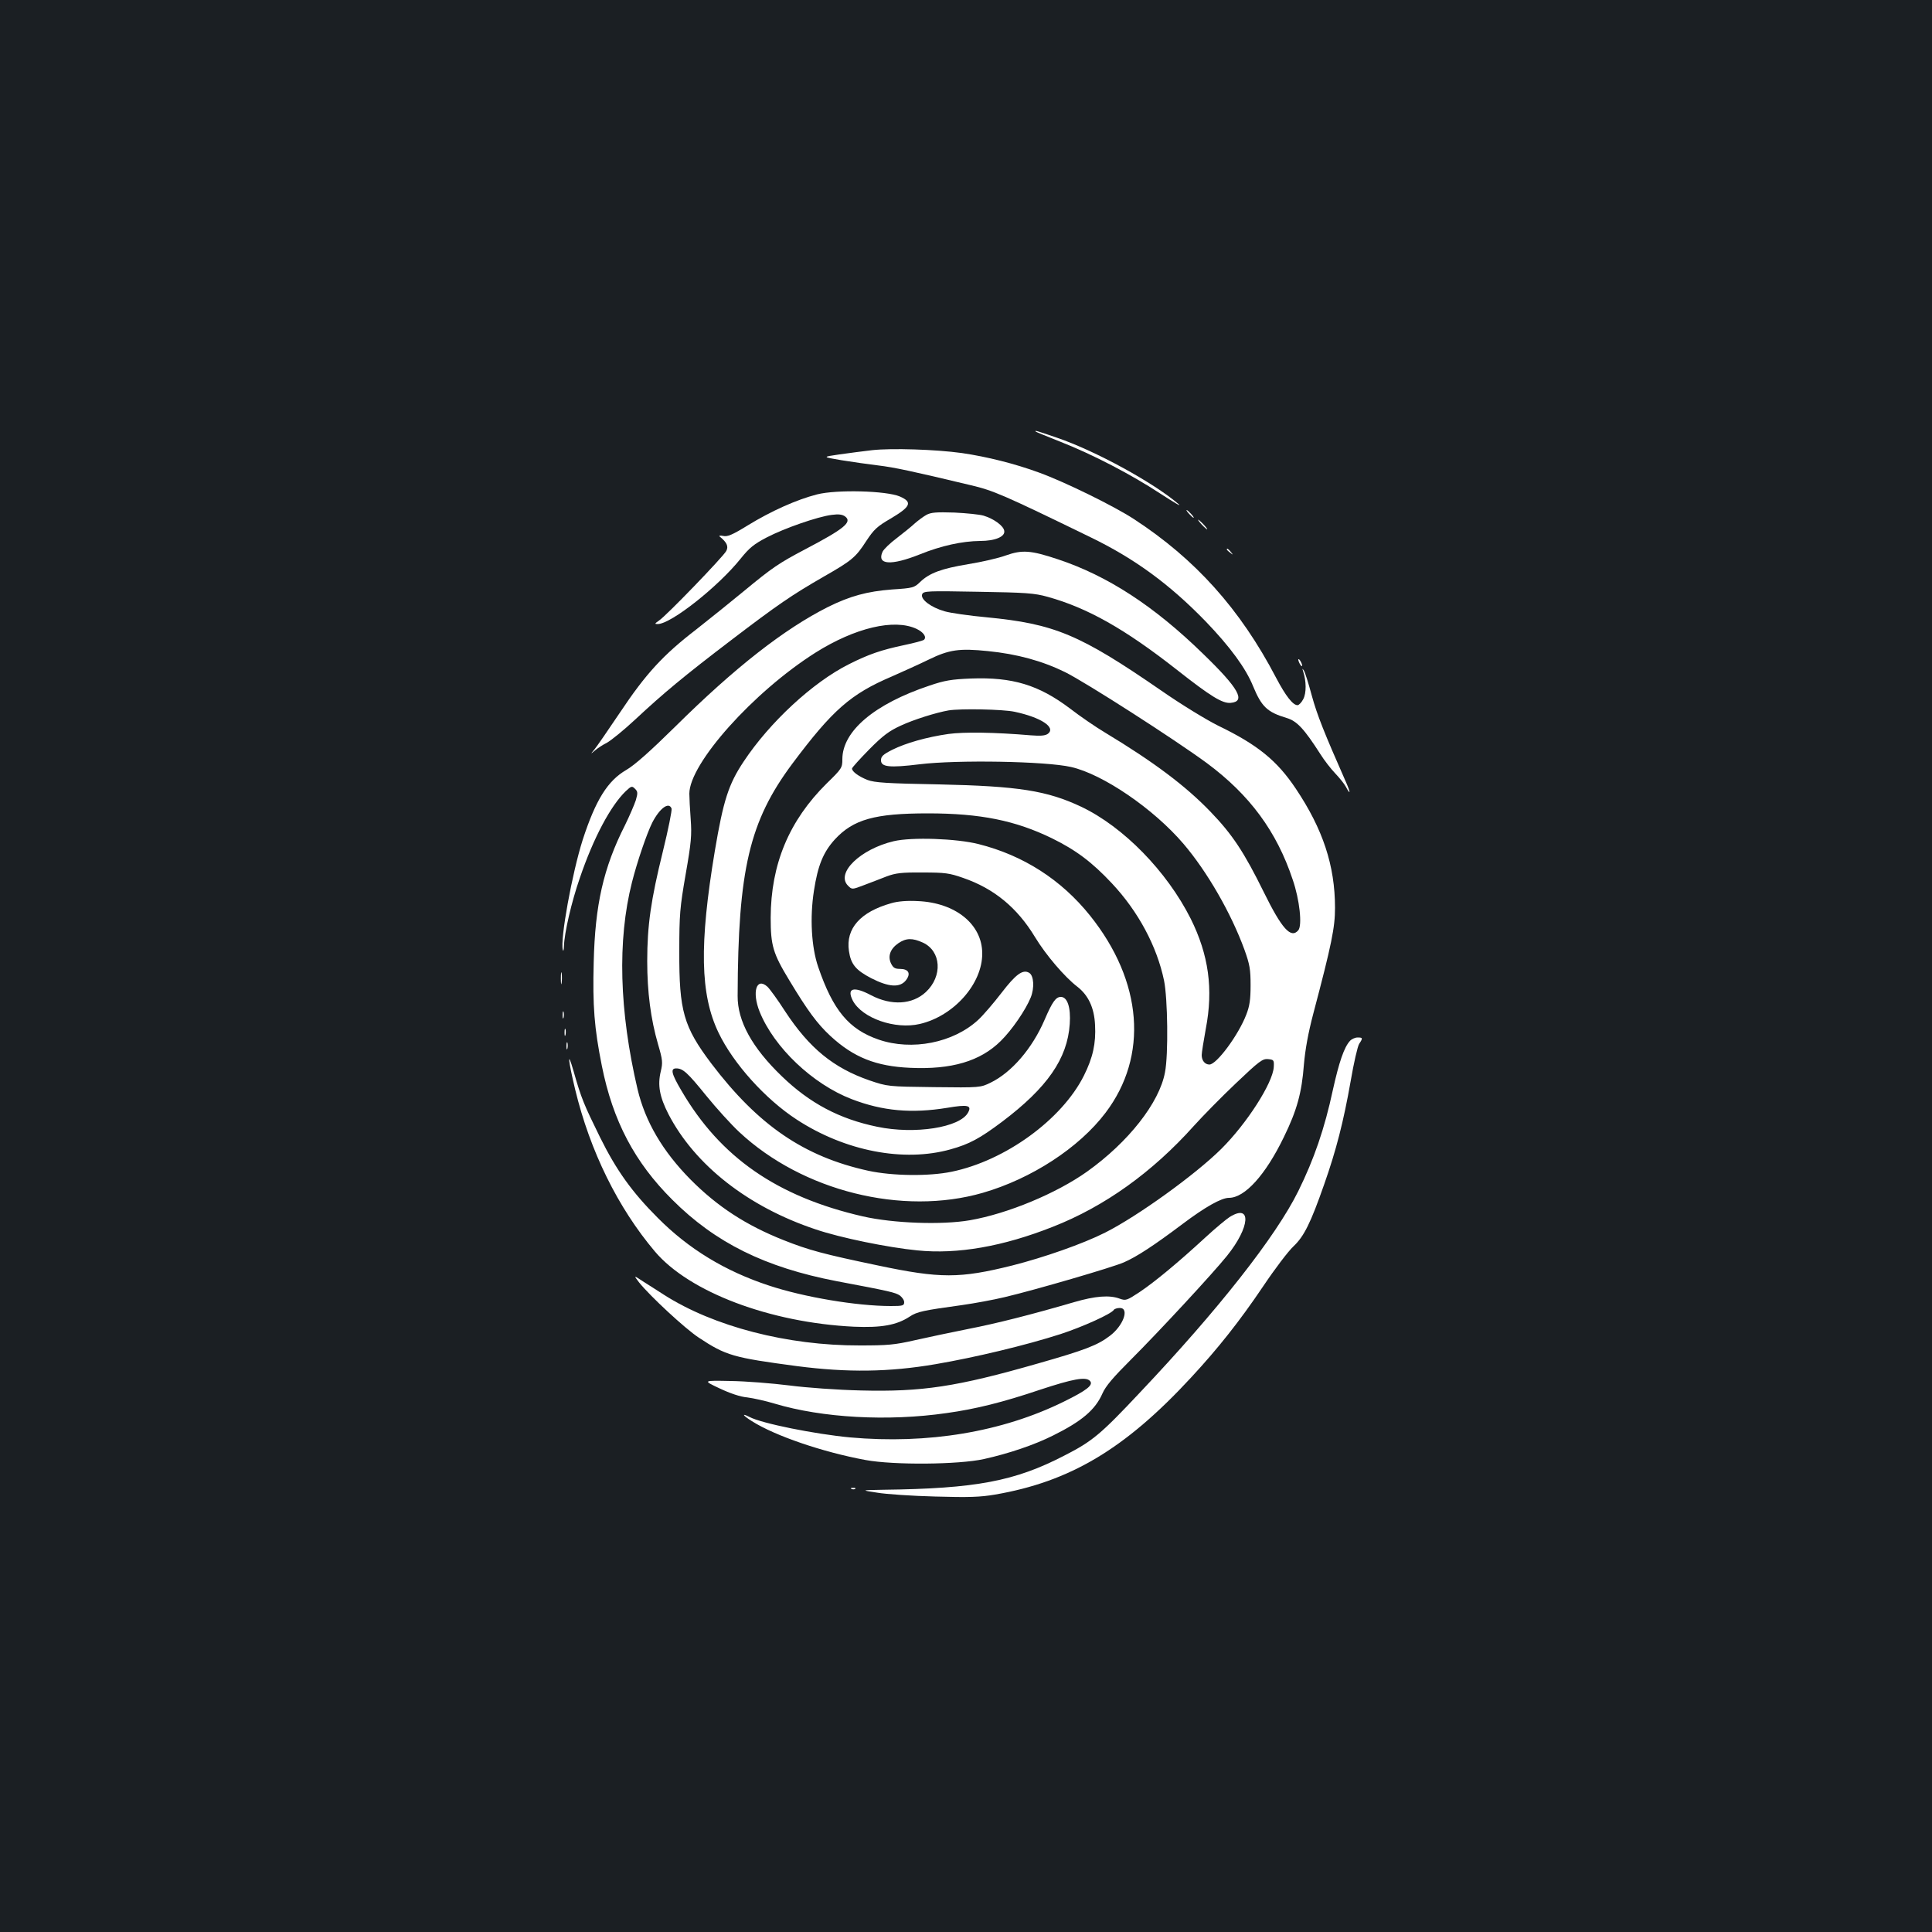 <?xml version="1.0" standalone="no"?>
<!DOCTYPE svg PUBLIC "-//W3C//DTD SVG 20010904//EN"
 "http://www.w3.org/TR/2001/REC-SVG-20010904/DTD/svg10.dtd">
<svg version="1.0" xmlns="http://www.w3.org/2000/svg"
 width="1000pt" height="1000pt" viewBox="0 0 1000 1000"
 preserveAspectRatio="xMidYMid meet">
<rect width="100%" height="100%" fill="#1b1f23"/>
<g transform="translate(0,1000) scale(0.1,-0.1)"
fill="#ffffff" stroke="none">
<path d="M5361 7766 c2 -2 58 -25 124 -51 171 -67 372 -172 521 -270 71 -46
113 -71 94 -54 -128 110 -429 275 -628 343 -99 34 -120 41 -111 32z"/>
<path d="M4515 7670 c-44 -5 -120 -15 -170 -22 -90 -13 -90 -13 10 -30 55 -9
141 -21 190 -27 84 -10 177 -30 478 -102 119 -28 168 -49 622 -270 229 -111
410 -244 596 -436 127 -132 208 -243 245 -335 44 -106 73 -134 173 -164 54
-16 91 -56 175 -187 20 -32 55 -77 77 -100 22 -23 47 -54 55 -69 26 -49 25
-30 -2 30 -109 247 -147 342 -174 441 -17 63 -35 121 -41 130 -9 13 -9 12 -4
-4 17 -51 17 -112 1 -143 -9 -18 -23 -32 -30 -32 -24 0 -61 47 -111 142 -186
356 -419 615 -737 822 -103 67 -355 191 -490 240 -125 46 -269 82 -399 101
-137 19 -364 26 -464 15z"/>
<path d="M4229 7441 c-106 -27 -239 -87 -358 -160 -81 -50 -106 -60 -128 -55
-15 3 -23 2 -18 -3 37 -30 47 -51 34 -75 -15 -29 -312 -337 -348 -360 -23 -16
-24 -18 -6 -18 69 1 313 194 429 339 45 56 69 75 134 109 92 48 265 108 337
117 36 5 55 2 69 -8 39 -29 -4 -64 -208 -171 -133 -70 -169 -94 -315 -215 -64
-53 -175 -142 -246 -198 -173 -133 -262 -230 -396 -431 -62 -92 -121 -178
-133 -192 -21 -25 -21 -25 4 -4 14 12 42 30 62 40 20 11 86 64 145 119 149
139 254 226 498 412 240 183 313 233 478 328 147 84 166 100 221 185 39 59 55
75 128 117 102 61 112 84 46 113 -69 30 -327 37 -429 11z"/>
<path d="M6155 7340 c10 -11 20 -20 23 -20 3 0 -3 9 -13 20 -10 11 -20 20 -23
20 -3 0 3 -9 13 -20z"/>
<path d="M4795 7335 c-16 -9 -43 -29 -60 -44 -16 -15 -58 -49 -93 -76 -35 -26
-68 -58 -74 -71 -31 -68 44 -73 194 -13 109 44 217 68 311 69 77 0 130 22 125
52 -3 26 -54 63 -107 79 -20 6 -88 13 -151 16 -93 3 -121 1 -145 -12z"/>
<path d="M6220 7285 c13 -14 26 -25 28 -25 3 0 -5 11 -18 25 -13 14 -26 25
-28 25 -3 0 5 -11 18 -25z"/>
<path d="M6350 7156 c0 -2 8 -10 18 -17 15 -13 16 -12 3 4 -13 16 -21 21 -21
13z"/>
<path d="M5206 7125 c-38 -14 -126 -34 -194 -45 -139 -23 -201 -46 -249 -92
-31 -30 -37 -32 -145 -39 -130 -10 -218 -34 -333 -91 -226 -114 -480 -312
-790 -619 -130 -128 -210 -199 -253 -224 -97 -56 -159 -156 -226 -362 -55
-173 -117 -514 -103 -569 3 -11 5 -2 6 19 2 68 39 229 82 352 71 209 160 375
238 450 29 27 32 28 48 12 14 -14 15 -21 4 -59 -8 -24 -33 -82 -56 -129 -112
-221 -155 -413 -162 -710 -6 -225 3 -340 42 -535 57 -286 170 -500 365 -694
223 -223 481 -350 849 -421 282 -53 304 -59 328 -74 12 -9 23 -24 23 -35 0
-18 -7 -20 -69 -20 -177 0 -450 46 -631 106 -228 75 -416 190 -575 350 -134
134 -215 247 -300 419 -83 169 -96 199 -136 340 -34 118 -29 60 8 -94 77 -319
221 -612 413 -839 178 -210 596 -368 1030 -389 142 -6 221 8 288 52 39 26 69
32 272 60 63 9 162 27 220 41 157 37 558 154 617 180 67 29 158 89 303 198
118 89 202 136 241 136 82 0 189 118 284 314 68 139 93 230 104 376 7 79 22
163 49 265 95 359 112 445 112 546 0 219 -63 408 -203 617 -97 145 -197 227
-402 326 -62 31 -190 109 -295 182 -422 291 -552 345 -904 379 -88 8 -186 22
-217 31 -70 20 -126 62 -116 88 7 17 26 18 290 13 247 -4 291 -7 359 -26 206
-57 400 -166 671 -379 173 -136 234 -174 277 -170 80 7 42 75 -142 253 -255
249 -496 405 -752 490 -141 47 -185 50 -270 20z m-462 -380 c36 -17 53 -42 39
-56 -5 -5 -51 -17 -103 -28 -118 -25 -183 -47 -286 -99 -186 -93 -410 -300
-545 -504 -78 -117 -105 -201 -149 -462 -81 -485 -76 -743 19 -941 76 -159
242 -344 405 -450 250 -163 553 -222 796 -154 97 27 151 56 267 143 233 176
338 326 350 506 6 85 -12 140 -46 140 -26 0 -44 -25 -84 -118 -64 -149 -171
-273 -280 -326 -52 -25 -53 -26 -292 -23 -240 3 -240 3 -335 35 -187 65 -311
167 -436 357 -39 61 -81 118 -92 128 -57 51 -81 -28 -40 -130 75 -185 274
-374 476 -452 161 -62 311 -75 495 -45 106 18 128 13 108 -24 -41 -78 -276
-115 -471 -74 -194 40 -348 121 -493 261 -154 148 -230 286 -229 416 2 655 61
904 283 1202 208 278 302 361 516 452 54 24 139 62 188 86 108 53 161 60 308
45 151 -15 282 -51 400 -109 107 -53 567 -348 734 -471 221 -164 361 -353 444
-603 36 -104 50 -237 29 -262 -38 -45 -85 7 -179 198 -101 205 -162 298 -276
416 -128 133 -293 257 -545 409 -47 28 -129 84 -182 125 -162 122 -297 163
-512 155 -101 -4 -137 -10 -216 -37 -284 -95 -450 -235 -450 -381 0 -44 -3
-49 -81 -125 -195 -193 -289 -418 -290 -695 0 -145 12 -185 97 -325 94 -156
144 -224 212 -287 120 -111 236 -157 412 -165 215 -10 364 34 470 139 58 57
129 161 155 225 20 50 16 112 -7 127 -33 21 -70 -6 -145 -104 -40 -52 -94
-115 -120 -139 -129 -119 -343 -161 -515 -102 -154 53 -236 151 -313 376 -35
102 -44 255 -22 395 20 130 48 199 108 265 96 104 207 135 482 135 272 0 453
-37 642 -129 124 -61 207 -123 310 -233 137 -146 233 -326 270 -503 19 -92 23
-384 5 -475 -29 -158 -190 -362 -403 -514 -159 -113 -411 -218 -607 -252 -145
-25 -396 -16 -554 20 -444 102 -738 306 -939 651 -52 88 -58 115 -27 115 35 0
59 -22 156 -142 52 -64 129 -149 171 -188 327 -305 844 -434 1260 -314 252 73
498 233 635 414 223 294 193 680 -80 1021 -149 186 -346 312 -577 370 -114 29
-346 37 -439 15 -173 -41 -301 -165 -237 -230 21 -21 21 -21 84 3 34 13 87 33
117 45 46 17 77 21 185 20 116 0 139 -3 210 -28 160 -55 280 -154 372 -306 57
-94 154 -207 219 -257 57 -44 88 -109 92 -199 5 -94 -11 -168 -58 -262 -114
-227 -407 -440 -685 -497 -117 -24 -304 -22 -430 5 -333 73 -570 235 -813 555
-144 191 -167 272 -166 580 0 191 3 227 33 400 29 165 32 203 26 285 -4 52 -7
112 -7 132 0 156 332 527 653 730 205 129 408 177 523 123z m507 -429 c137
-29 216 -81 173 -114 -14 -10 -37 -12 -89 -8 -188 16 -346 18 -426 7 -112 -16
-221 -47 -291 -82 -47 -24 -58 -34 -58 -54 0 -35 43 -40 199 -21 194 24 655
16 785 -14 164 -37 427 -216 582 -398 122 -143 246 -358 315 -547 28 -78 32
-103 32 -185 0 -74 -5 -107 -22 -151 -41 -107 -154 -259 -191 -259 -23 0 -40
20 -40 49 0 13 10 74 21 135 40 207 15 384 -78 571 -124 246 -348 475 -566
579 -178 84 -326 107 -737 116 -271 5 -332 9 -370 23 -45 18 -80 43 -80 59 0
5 40 49 89 99 71 72 104 96 163 123 66 31 184 68 248 79 61 10 280 6 341 -7z
m-1775 -501 c3 -8 -17 -108 -45 -222 -62 -251 -81 -383 -81 -568 0 -159 18
-299 56 -430 24 -82 25 -95 14 -141 -17 -71 -6 -131 40 -221 137 -264 413
-480 761 -596 129 -44 375 -94 527 -109 208 -21 443 20 701 122 268 105 515
282 730 522 46 51 144 151 218 221 121 115 138 128 167 125 29 -3 31 -5 29
-41 -5 -83 -140 -293 -272 -424 -134 -133 -434 -349 -601 -433 -115 -58 -315
-128 -480 -170 -273 -68 -373 -68 -696 0 -282 59 -357 79 -488 131 -194 77
-342 173 -482 314 -144 146 -234 299 -274 467 -95 405 -105 771 -29 1071 27
107 77 253 105 309 38 74 86 110 100 73z"/>
<path d="M4613 5325 c-160 -45 -236 -131 -219 -247 10 -69 35 -99 115 -141 92
-47 149 -50 180 -11 27 35 14 59 -31 59 -26 0 -35 6 -46 28 -18 38 -4 76 38
105 40 27 72 28 127 3 95 -44 103 -174 15 -256 -70 -65 -178 -71 -282 -17 -92
49 -129 38 -96 -27 48 -91 219 -151 347 -121 176 41 324 208 323 365 0 151
-139 263 -334 271 -54 3 -104 -1 -137 -11z"/>
<path d="M6720 6585 c0 -5 5 -17 10 -25 5 -8 10 -10 10 -5 0 6 -5 17 -10 25
-5 8 -10 11 -10 5z"/>
<path d="M2903 4935 c0 -27 2 -38 4 -22 2 15 2 37 0 50 -2 12 -4 0 -4 -28z"/>
<path d="M2912 4745 c0 -16 2 -22 5 -12 2 9 2 23 0 30 -3 6 -5 -1 -5 -18z"/>
<path d="M2922 4655 c0 -16 2 -22 5 -12 2 9 2 23 0 30 -3 6 -5 -1 -5 -18z"/>
<path d="M6987 4612 c-30 -33 -56 -109 -88 -253 -43 -201 -98 -360 -179 -524
-116 -235 -414 -614 -821 -1044 -201 -214 -245 -251 -388 -324 -258 -134 -459
-172 -941 -178 -115 -2 -115 -2 -30 -15 47 -8 182 -17 300 -20 175 -5 233 -3
310 10 389 67 673 236 1015 606 139 150 251 291 375 475 59 88 129 180 155
204 55 52 89 121 159 321 62 176 100 324 137 534 16 94 36 181 44 193 20 30
19 33 -8 33 -13 0 -31 -8 -40 -18z"/>
<path d="M2932 4585 c0 -16 2 -22 5 -12 2 9 2 23 0 30 -3 6 -5 -1 -5 -18z"/>
<path d="M6365 3701 c-16 -10 -73 -57 -125 -105 -141 -130 -264 -232 -342
-284 -65 -43 -71 -45 -102 -34 -53 20 -127 14 -237 -18 -219 -64 -400 -110
-549 -139 -85 -17 -209 -43 -275 -58 -105 -24 -141 -27 -285 -27 -375 -1 -756
98 -1013 262 -32 20 -80 52 -108 69 -50 33 -50 33 -21 -5 57 -71 237 -238 308
-285 142 -94 179 -104 509 -148 263 -34 477 -31 717 10 205 35 468 98 648 156
113 37 262 104 275 125 3 5 17 10 31 10 51 0 19 -91 -51 -144 -64 -49 -129
-74 -375 -144 -419 -120 -597 -147 -915 -139 -122 3 -277 14 -370 26 -88 11
-225 22 -304 23 -144 3 -144 3 -57 -38 55 -26 108 -44 144 -47 31 -4 95 -18
141 -32 247 -74 586 -93 891 -49 151 21 291 56 484 121 170 56 235 68 257 46
21 -21 -15 -49 -135 -108 -319 -157 -703 -221 -1106 -185 -181 17 -457 72
-521 106 -43 22 -35 8 13 -22 120 -76 366 -160 588 -201 147 -27 482 -24 613
5 130 29 260 73 358 122 149 74 218 133 255 217 17 39 56 84 147 175 147 147
425 447 498 538 120 149 128 272 14 201z"/>
<path d="M4408 2293 c7 -3 16 -2 19 1 4 3 -2 6 -13 5 -11 0 -14 -3 -6 -6z"/>
</g>
</svg>

